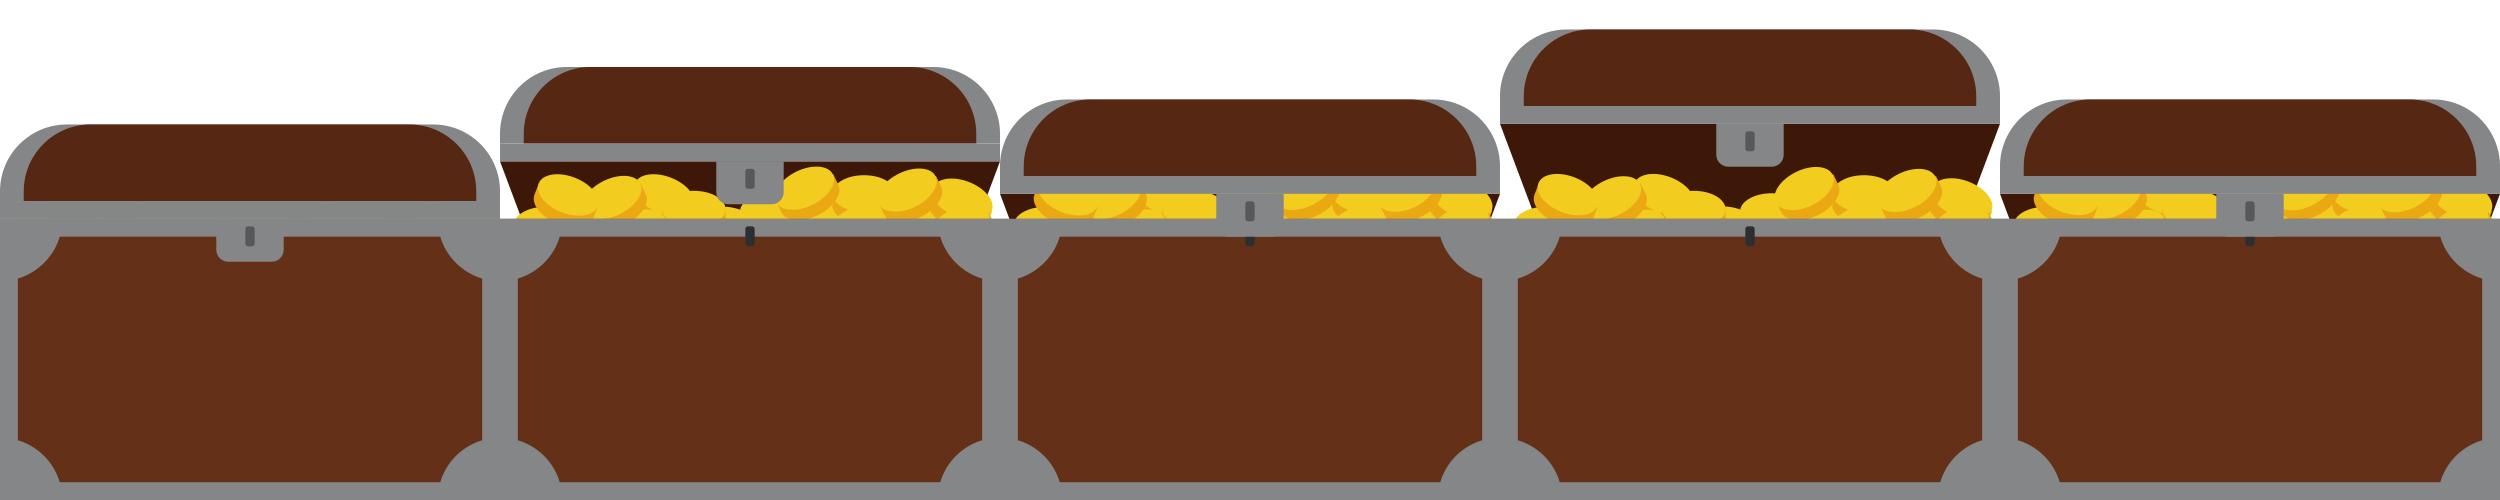 <?xml version="1.0" encoding="utf-8"?>
<!-- Generator: Adobe Illustrator 28.1.0, SVG Export Plug-In . SVG Version: 6.00 Build 0)  -->
<svg version="1.1" id="레이어_1" xmlns="http://www.w3.org/2000/svg" xmlns:xlink="http://www.w3.org/1999/xlink" x="0px"
	 y="0px" viewBox="0 0 1000 200" style="enable-background:new 0 0 1000 200;" xml:space="preserve">
<style type="text/css">
	.st0{fill:#3D1808;}
	.st1{fill:#EAA913;}
	.st2{fill:#F2CC1F;}
	.st3{fill:#643118;}
	.st4{fill:#858688;}
	.st5{fill:#2C2F30;}
	.st6{fill:#562813;}
	.st7{fill:#55595C;}
</style>
<polygon id="수정_00000176759791507120028490000005459432264180854157_" class="st0" points="100,87.53 0,87.53 14.5,126.15 
	100,126.15 185.5,126.15 200,87.53 "/>
<g id="돈">
	<g>
		<path class="st1" d="M44.86,89.71c-2.32-1.63-5.83-2.67-9.75-2.67c-3.92,0-7.43,1.04-9.75,2.67h-2.91v4.71
			c0,4.08,5.67,7.38,12.66,7.38c6.99,0,12.66-3.3,12.66-7.38v-4.71H44.86z"/>
		<ellipse class="st2" cx="35.11" cy="89.71" rx="12.66" ry="7.38"/>
	</g>
	<g>
		<path class="st1" d="M118.4,84.68c-2.32-1.63-5.83-2.67-9.75-2.67c-3.92,0-7.43,1.04-9.75,2.67h-2.91v4.71
			c0,4.08,5.67,7.38,12.66,7.38c6.99,0,12.66-3.3,12.66-7.38v-4.71H118.4z"/>
		<ellipse class="st2" cx="108.65" cy="84.68" rx="12.66" ry="7.38"/>
	</g>
	<g>
		<path class="st1" d="M184.05,89.71c-2.32-1.63-5.83-2.67-9.75-2.67c-3.92,0-7.43,1.04-9.75,2.67h-2.91v4.71
			c0,4.08,5.67,7.38,12.66,7.38c6.99,0,12.66-3.3,12.66-7.38v-4.71H184.05z"/>
		<ellipse class="st2" cx="174.3" cy="89.71" rx="12.66" ry="7.38"/>
	</g>
	<g>
		<path class="st1" d="M138.46,88.38c-1.57-2.36-4.46-4.61-8.11-6.03c-3.65-1.42-7.3-1.73-10.05-1.05l-2.71-1.06l-1.71,4.39
			c-1.48,3.8,2.6,8.93,9.11,11.47c6.51,2.54,12.99,1.52,14.47-2.28l1.71-4.39L138.46,88.38z"/>
		
			<ellipse transform="matrix(0.363 -0.932 0.932 0.363 3.335 174.567)" class="st2" cx="129.38" cy="84.84" rx="7.38" ry="12.66"/>
	</g>
	<g>
		<path class="st1" d="M103.09,94.63c-1.57-2.36-4.46-4.61-8.11-6.03c-3.65-1.42-7.3-1.73-10.05-1.05l-2.71-1.06l-1.71,4.39
			c-1.48,3.8,2.6,8.93,9.11,11.47c6.51,2.54,12.99,1.52,14.47-2.28l1.71-4.39L103.09,94.63z"/>
		
			<ellipse transform="matrix(0.363 -0.932 0.932 0.363 -25.005 145.59)" class="st2" cx="94.01" cy="91.09" rx="7.38" ry="12.66"/>
	</g>
	<g>
		<path class="st1" d="M74.85,81.59c-1.57-2.36-4.46-4.61-8.11-6.03c-3.65-1.42-7.3-1.73-10.05-1.05l-2.71-1.06l-1.71,4.39
			c-1.48,3.8,2.6,8.93,9.11,11.47c6.51,2.54,12.99,1.52,14.47-2.28l1.71-4.39L74.85,81.59z"/>
		
			<ellipse transform="matrix(0.363 -0.932 0.932 0.363 -30.844 110.974)" class="st2" cx="65.76" cy="78.05" rx="7.38" ry="12.66"/>
	</g>
	<g>
		<path class="st1" d="M168.48,93.41c-1.57-2.36-4.46-4.61-8.11-6.03c-3.65-1.42-7.3-1.73-10.05-1.05l-2.71-1.06l-1.71,4.39
			c-1.48,3.8,2.6,8.93,9.11,11.47c6.51,2.54,12.99,1.52,14.47-2.28l1.71-4.39L168.48,93.41z"/>
		
			<ellipse transform="matrix(0.363 -0.932 0.932 0.363 17.772 205.741)" class="st2" cx="159.4" cy="89.87" rx="7.38" ry="12.66"/>
	</g>
	<g>
		<path class="st1" d="M194.09,83.36c-1.57-2.36-4.46-4.61-8.11-6.03c-3.65-1.42-7.3-1.73-10.05-1.05l-2.71-1.06l-1.71,4.39
			c-1.48,3.8,2.6,8.93,9.11,11.47c6.51,2.54,12.99,1.52,14.47-2.28l1.71-4.39L194.09,83.36z"/>
		
			<ellipse transform="matrix(0.363 -0.932 0.932 0.363 43.439 223.195)" class="st2" cx="185.01" cy="79.82" rx="7.38" ry="12.66"/>
	</g>
	<g>
		<path class="st1" d="M87.31,83.71c-2.32-1.63-5.83-2.67-9.75-2.67c-3.92,0-7.43,1.04-9.75,2.67H64.9v4.71
			c0,4.08,5.67,7.38,12.66,7.38c6.99,0,12.66-3.3,12.66-7.38v-4.71H87.31z"/>
		<ellipse class="st2" cx="77.56" cy="83.71" rx="12.66" ry="7.38"/>
	</g>
	<g>
		<path class="st1" d="M155.34,77.46c-2.32-1.63-5.83-2.67-9.75-2.67c-3.92,0-7.43,1.04-9.75,2.67h-2.91v4.71
			c0,4.08,5.67,7.38,12.66,7.38c6.99,0,12.66-3.3,12.66-7.38v-4.71H155.34z"/>
		<ellipse class="st2" cx="145.6" cy="77.46" rx="12.66" ry="7.38"/>
	</g>
	<g>
		<path class="st1" d="M27.86,90.12c-2.32-1.63-5.83-2.67-9.75-2.67c-3.92,0-7.43,1.04-9.75,2.67H5.46v4.71
			c0,4.08,5.67,7.38,12.66,7.38c6.99,0,12.66-3.3,12.66-7.38v-4.71H27.86z"/>
		<ellipse class="st2" cx="18.11" cy="90.12" rx="12.66" ry="7.38"/>
	</g>
	<g>
		<path class="st1" d="M63.22,88.04c-2.8-0.45-6.41,0.15-9.93,1.86c-3.53,1.71-6.22,4.18-7.6,6.67l-2.62,1.27l2.06,4.23
			c1.78,3.66,8.32,4.16,14.61,1.1c6.29-3.06,9.94-8.51,8.16-12.17l-2.06-4.23L63.22,88.04z"/>
		
			<ellipse transform="matrix(0.899 -0.437 0.437 0.899 -34.883 33.113)" class="st2" cx="54.46" cy="92.3" rx="12.66" ry="7.38"/>
	</g>
	<g>
		<path class="st1" d="M130.65,70.92c-2.8-0.45-6.41,0.15-9.93,1.86c-3.53,1.71-6.22,4.18-7.6,6.67l-2.62,1.27l2.06,4.23
			c1.78,3.66,8.32,4.16,14.61,1.1c6.29-3.06,9.94-8.51,8.16-12.17l-2.06-4.23L130.65,70.92z"/>
		
			<ellipse transform="matrix(0.899 -0.437 0.437 0.899 -20.608 60.88)" class="st2" cx="121.89" cy="75.19" rx="12.66" ry="7.38"/>
	</g>
	<g>
		<path class="st1" d="M151.52,86.1c-2.8-0.45-6.41,0.15-9.93,1.86c-3.53,1.71-6.22,4.18-7.6,6.67l-2.62,1.27l2.06,4.23
			c1.78,3.66,8.32,4.16,14.61,1.1c6.29-3.06,9.94-8.51,8.16-12.17l-2.06-4.23L151.52,86.1z"/>
		
			<ellipse transform="matrix(0.899 -0.437 0.437 0.899 -25.142 71.533)" class="st2" cx="142.75" cy="90.36" rx="12.66" ry="7.38"/>
	</g>
	<g>
		<path class="st1" d="M171.75,71.67c-2.8-0.45-6.41,0.15-9.93,1.86c-3.53,1.71-6.22,4.18-7.6,6.67l-2.62,1.27l2.06,4.23
			c1.78,3.66,8.32,4.16,14.61,1.1c6.29-3.06,9.94-8.51,8.16-12.17l-2.06-4.23L171.75,71.67z"/>
		
			<ellipse transform="matrix(0.899 -0.437 0.437 0.899 -16.797 78.927)" class="st2" cx="162.98" cy="75.94" rx="12.66" ry="7.38"/>
	</g>
	<g>
		<path class="st1" d="M192.74,86.1c-2.8-0.45-6.41,0.15-9.93,1.86c-3.53,1.71-6.22,4.18-7.6,6.67l-2.62,1.27l2.06,4.23
			c1.78,3.66,8.32,4.16,14.61,1.1c6.29-3.06,9.94-8.51,8.16-12.17l-2.06-4.23L192.74,86.1z"/>
		
			<ellipse transform="matrix(0.899 -0.437 0.437 0.899 -20.991 89.562)" class="st2" cx="183.98" cy="90.36" rx="12.66" ry="7.38"/>
	</g>
	<g>
		<path class="st1" d="M53.62,74.66c-2.8-0.45-6.41,0.15-9.93,1.86c-3.53,1.71-6.22,4.18-7.6,6.67l-2.62,1.27l2.06,4.23
			c1.78,3.66,8.32,4.16,14.61,1.1c6.29-3.06,9.94-8.51,8.16-12.17l-2.06-4.23L53.62,74.66z"/>
		
			<ellipse transform="matrix(0.899 -0.437 0.437 0.899 -29.999 27.565)" class="st2" cx="44.85" cy="78.92" rx="12.66" ry="7.38"/>
	</g>
	<g>
		<path class="st1" d="M36.38,81.59c-1.57-2.36-4.46-4.61-8.11-6.03c-3.65-1.42-7.3-1.73-10.05-1.05l-2.71-1.06l-1.71,4.39
			c-1.48,3.8,2.6,8.93,9.11,11.47c6.51,2.54,12.99,1.52,14.47-2.28l1.71-4.39L36.38,81.59z"/>
		
			<ellipse transform="matrix(0.363 -0.932 0.932 0.363 -55.337 75.137)" class="st2" cx="27.3" cy="78.05" rx="7.38" ry="12.66"/>
	</g>
</g>
<g id="박스">
	<rect id="바탕_00000173122828893440831810000007537608090248896943_" x="0" y="87.53" class="st3" width="200" height="112.47"/>
	<path id="바탕" class="st4" d="M0,87.53V200h200V87.53H0z M112.47,94.66h63.63c2.39,8.04,8.73,14.38,16.77,16.77v64.67
		c-8.04,2.39-14.38,8.73-16.77,16.77H23.9c-2.39-8.04-8.73-14.38-16.77-16.77v-64.67c8.04-2.39,14.38-8.73,16.77-16.77h63.63H112.47
		z"/>
</g>
<path class="st5" d="M100.83,98.52h-1.66c-0.57,0-1.04-0.46-1.04-1.04v-5.9c0-0.57,0.46-1.04,1.04-1.04h1.66
	c0.57,0,1.04,0.46,1.04,1.04v5.9C101.87,98.05,101.4,98.52,100.83,98.52z"/>
<polygon id="수정_00000062187769687866393890000011588245813119324050_" class="st0" points="300,64.53 200,64.53 214.5,103.15 
	300,103.15 385.5,103.15 400,64.53 "/>
<g id="돈_00000163051572391974195540000011423055403738777021_">
	<g>
		<path class="st1" d="M244.86,89.71c-2.32-1.63-5.83-2.67-9.75-2.67c-3.92,0-7.43,1.04-9.75,2.67h-2.91v4.71
			c0,4.08,5.67,7.38,12.66,7.38c6.99,0,12.66-3.3,12.66-7.38v-4.71H244.86z"/>
		<ellipse class="st2" cx="235.11" cy="89.71" rx="12.66" ry="7.38"/>
	</g>
	<g>
		<path class="st1" d="M318.4,84.68c-2.32-1.63-5.83-2.67-9.75-2.67c-3.92,0-7.43,1.04-9.75,2.67h-2.91v4.71
			c0,4.08,5.67,7.38,12.66,7.38c6.99,0,12.66-3.3,12.66-7.38v-4.71H318.4z"/>
		<ellipse class="st2" cx="308.65" cy="84.68" rx="12.66" ry="7.38"/>
	</g>
	<g>
		<path class="st1" d="M384.05,89.71c-2.32-1.63-5.83-2.67-9.75-2.67c-3.92,0-7.43,1.04-9.75,2.67h-2.91v4.71
			c0,4.08,5.67,7.38,12.66,7.38c6.99,0,12.66-3.3,12.66-7.38v-4.71H384.05z"/>
		<ellipse class="st2" cx="374.3" cy="89.71" rx="12.66" ry="7.38"/>
	</g>
	<g>
		<path class="st1" d="M338.46,88.38c-1.57-2.36-4.46-4.61-8.11-6.03c-3.65-1.42-7.3-1.73-10.05-1.05l-2.71-1.06l-1.71,4.39
			c-1.48,3.8,2.6,8.93,9.11,11.47c6.51,2.54,12.99,1.52,14.47-2.28l1.71-4.39L338.46,88.38z"/>
		
			<ellipse transform="matrix(0.363 -0.932 0.932 0.363 130.689 360.906)" class="st2" cx="329.38" cy="84.84" rx="7.38" ry="12.66"/>
	</g>
	<g>
		<path class="st1" d="M303.09,94.63c-1.57-2.36-4.46-4.61-8.11-6.03c-3.65-1.42-7.3-1.73-10.05-1.05l-2.71-1.06l-1.71,4.39
			c-1.48,3.8,2.6,8.93,9.11,11.47c6.51,2.54,12.99,1.52,14.47-2.28l1.71-4.39L303.09,94.63z"/>
		
			<ellipse transform="matrix(0.363 -0.932 0.932 0.363 102.349 331.929)" class="st2" cx="294.01" cy="91.09" rx="7.38" ry="12.66"/>
	</g>
	<g>
		<path class="st1" d="M274.85,81.59c-1.57-2.36-4.46-4.61-8.11-6.03c-3.65-1.42-7.3-1.73-10.05-1.05l-2.71-1.06l-1.71,4.39
			c-1.48,3.8,2.6,8.93,9.11,11.47c6.51,2.54,12.99,1.52,14.47-2.28l1.71-4.39L274.85,81.59z"/>
		
			<ellipse transform="matrix(0.363 -0.932 0.932 0.363 96.509 297.314)" class="st2" cx="265.76" cy="78.05" rx="7.38" ry="12.66"/>
	</g>
	<g>
		<path class="st1" d="M368.48,93.41c-1.57-2.36-4.46-4.61-8.11-6.03c-3.65-1.42-7.3-1.73-10.05-1.05l-2.71-1.06l-1.71,4.39
			c-1.48,3.8,2.6,8.93,9.11,11.47c6.51,2.54,12.99,1.52,14.47-2.28l1.71-4.39L368.48,93.41z"/>
		
			<ellipse transform="matrix(0.363 -0.932 0.932 0.363 145.126 392.081)" class="st2" cx="359.4" cy="89.87" rx="7.38" ry="12.66"/>
	</g>
	<g>
		<path class="st1" d="M394.09,83.36c-1.57-2.36-4.46-4.61-8.11-6.03c-3.65-1.42-7.3-1.73-10.05-1.05l-2.71-1.06l-1.71,4.39
			c-1.48,3.8,2.6,8.93,9.11,11.47c6.51,2.54,12.99,1.52,14.47-2.28l1.71-4.39L394.09,83.36z"/>
		
			<ellipse transform="matrix(0.363 -0.932 0.932 0.363 170.793 409.534)" class="st2" cx="385" cy="79.82" rx="7.38" ry="12.66"/>
	</g>
	<g>
		<path class="st1" d="M287.31,83.71c-2.32-1.63-5.83-2.67-9.75-2.67c-3.92,0-7.43,1.04-9.75,2.67h-2.91v4.71
			c0,4.08,5.67,7.38,12.66,7.38c6.99,0,12.66-3.3,12.66-7.38v-4.71H287.31z"/>
		<ellipse class="st2" cx="277.56" cy="83.71" rx="12.66" ry="7.38"/>
	</g>
	<g>
		<path class="st1" d="M355.34,77.46c-2.32-1.63-5.83-2.67-9.75-2.67c-3.92,0-7.43,1.04-9.75,2.67h-2.91v4.71
			c0,4.08,5.67,7.38,12.66,7.38c6.99,0,12.66-3.3,12.66-7.38v-4.71H355.34z"/>
		<ellipse class="st2" cx="345.6" cy="77.46" rx="12.66" ry="7.38"/>
	</g>
	<g>
		<path class="st1" d="M227.86,90.12c-2.32-1.63-5.83-2.67-9.75-2.67c-3.92,0-7.43,1.04-9.75,2.67h-2.91v4.71
			c0,4.08,5.67,7.38,12.66,7.38c6.99,0,12.66-3.3,12.66-7.38v-4.71H227.86z"/>
		<ellipse class="st2" cx="218.11" cy="90.12" rx="12.66" ry="7.38"/>
	</g>
	<g>
		<path class="st1" d="M263.22,88.04c-2.8-0.45-6.41,0.15-9.93,1.86c-3.53,1.71-6.22,4.18-7.6,6.67l-2.62,1.27l2.06,4.23
			c1.78,3.66,8.32,4.16,14.61,1.1c6.29-3.06,9.94-8.51,8.16-12.17l-2.06-4.23L263.22,88.04z"/>
		
			<ellipse transform="matrix(0.899 -0.437 0.437 0.899 -14.741 120.583)" class="st2" cx="254.46" cy="92.3" rx="12.66" ry="7.38"/>
	</g>
	<g>
		<path class="st1" d="M330.65,70.92c-2.8-0.45-6.41,0.15-9.93,1.86c-3.53,1.71-6.22,4.18-7.6,6.67l-2.62,1.27l2.06,4.23
			c1.78,3.66,8.32,4.16,14.61,1.1c6.29-3.06,9.94-8.51,8.16-12.17l-2.06-4.23L330.65,70.92z"/>
		
			<ellipse transform="matrix(0.899 -0.437 0.437 0.899 -0.466 148.35)" class="st2" cx="321.89" cy="75.19" rx="12.66" ry="7.38"/>
	</g>
	<g>
		<path class="st1" d="M351.52,86.1c-2.8-0.45-6.41,0.15-9.93,1.86c-3.53,1.71-6.22,4.18-7.6,6.67l-2.62,1.27l2.06,4.23
			c1.78,3.66,8.32,4.16,14.61,1.1c6.29-3.06,9.94-8.51,8.16-12.17l-2.06-4.23L351.52,86.1z"/>
		
			<ellipse transform="matrix(0.899 -0.437 0.437 0.899 -5 159.004)" class="st2" cx="342.75" cy="90.36" rx="12.66" ry="7.38"/>
	</g>
	<g>
		<path class="st1" d="M371.75,71.67c-2.8-0.45-6.41,0.15-9.93,1.86c-3.53,1.71-6.22,4.18-7.6,6.67l-2.62,1.27l2.06,4.23
			c1.78,3.66,8.32,4.16,14.61,1.1c6.29-3.06,9.94-8.51,8.16-12.17l-2.06-4.23L371.75,71.67z"/>
		
			<ellipse transform="matrix(0.899 -0.437 0.437 0.899 3.345 166.398)" class="st2" cx="362.98" cy="75.94" rx="12.66" ry="7.38"/>
	</g>
	<g>
		<path class="st1" d="M392.74,86.1c-2.8-0.45-6.41,0.15-9.93,1.86c-3.53,1.71-6.22,4.18-7.6,6.67l-2.62,1.27l2.06,4.23
			c1.78,3.66,8.32,4.16,14.61,1.1c6.29-3.06,9.94-8.51,8.16-12.17l-2.06-4.23L392.74,86.1z"/>
		
			<ellipse transform="matrix(0.899 -0.437 0.437 0.899 -0.849 177.032)" class="st2" cx="383.98" cy="90.36" rx="12.66" ry="7.38"/>
	</g>
	<g>
		<path class="st1" d="M253.62,74.66c-2.8-0.45-6.41,0.15-9.93,1.86c-3.53,1.71-6.22,4.18-7.6,6.67l-2.62,1.27l2.06,4.23
			c1.78,3.66,8.32,4.16,14.61,1.1c6.29-3.06,9.94-8.51,8.16-12.17l-2.06-4.23L253.62,74.66z"/>
		
			<ellipse transform="matrix(0.899 -0.437 0.437 0.899 -9.857 115.035)" class="st2" cx="244.85" cy="78.92" rx="12.66" ry="7.38"/>
	</g>
	<g>
		<path class="st1" d="M236.38,81.59c-1.57-2.36-4.46-4.61-8.11-6.03c-3.65-1.42-7.3-1.73-10.05-1.05l-2.71-1.06l-1.71,4.39
			c-1.48,3.8,2.6,8.93,9.11,11.47c6.51,2.54,12.99,1.52,14.47-2.28l1.71-4.39L236.38,81.59z"/>
		
			<ellipse transform="matrix(0.363 -0.932 0.932 0.363 72.016 261.477)" class="st2" cx="227.3" cy="78.05" rx="7.38" ry="12.66"/>
	</g>
</g>
<g id="박스_00000158742109186825975060000008351908786829570227_">
	
		<rect id="바탕_00000137092223117510761960000007640106578126577545_" x="200" y="87.53" class="st3" width="200" height="112.47"/>
	<path id="바탕_00000156586739109683690670000006883306138067553927_" class="st4" d="M200,87.53V200h200V87.53H200z
		 M312.47,94.66h63.63c2.39,8.04,8.73,14.38,16.77,16.77v64.67c-8.04,2.39-14.38,8.73-16.77,16.77H223.9
		c-2.39-8.04-8.73-14.38-16.77-16.77v-64.67c8.04-2.39,14.38-8.73,16.77-16.77h63.63H312.47z"/>
</g>
<path class="st5" d="M300.83,98.52h-1.66c-0.57,0-1.04-0.46-1.04-1.04v-5.9c0-0.57,0.46-1.04,1.04-1.04h1.66
	c0.57,0,1.04,0.46,1.04,1.04v5.9C301.87,98.05,301.4,98.52,300.83,98.52z"/>
<polygon id="수정_00000130632649930586815860000012664347750660611487_" class="st0" points="500,77.53 400,77.53 414.5,116.15 
	500,116.15 585.5,116.15 600,77.53 "/>
<g id="돈_00000108276285608068301210000000028406505674106785_">
	<g>
		<path class="st1" d="M444.86,89.71c-2.32-1.63-5.83-2.67-9.75-2.67c-3.92,0-7.43,1.04-9.75,2.67h-2.91v4.71
			c0,4.08,5.67,7.38,12.66,7.38c6.99,0,12.66-3.3,12.66-7.38v-4.71H444.86z"/>
		<ellipse class="st2" cx="435.11" cy="89.71" rx="12.66" ry="7.38"/>
	</g>
	<g>
		<path class="st1" d="M518.4,84.68c-2.32-1.63-5.83-2.67-9.75-2.67c-3.92,0-7.43,1.04-9.75,2.67h-2.91v4.71
			c0,4.08,5.67,7.38,12.66,7.38c6.99,0,12.66-3.3,12.66-7.38v-4.71H518.4z"/>
		<ellipse class="st2" cx="508.65" cy="84.68" rx="12.66" ry="7.38"/>
	</g>
	<g>
		<path class="st1" d="M584.05,89.71c-2.32-1.63-5.83-2.67-9.75-2.67c-3.92,0-7.43,1.04-9.75,2.67h-2.91v4.71
			c0,4.08,5.67,7.38,12.66,7.38c6.99,0,12.66-3.3,12.66-7.38v-4.71H584.05z"/>
		<ellipse class="st2" cx="574.3" cy="89.71" rx="12.66" ry="7.38"/>
	</g>
	<g>
		<path class="st1" d="M538.46,88.38c-1.57-2.36-4.46-4.61-8.11-6.03c-3.65-1.42-7.3-1.73-10.05-1.05l-2.71-1.06l-1.71,4.39
			c-1.48,3.8,2.6,8.93,9.11,11.47c6.51,2.54,12.99,1.52,14.47-2.28l1.71-4.39L538.46,88.38z"/>
		
			<ellipse transform="matrix(0.363 -0.932 0.932 0.363 258.042 547.246)" class="st2" cx="529.38" cy="84.84" rx="7.38" ry="12.66"/>
	</g>
	<g>
		<path class="st1" d="M503.09,94.63c-1.57-2.36-4.46-4.61-8.11-6.03c-3.65-1.42-7.3-1.73-10.05-1.05l-2.71-1.06l-1.71,4.39
			c-1.48,3.8,2.6,8.93,9.11,11.47c6.51,2.54,12.99,1.52,14.47-2.28l1.71-4.39L503.09,94.63z"/>
		
			<ellipse transform="matrix(0.363 -0.932 0.932 0.363 229.702 518.269)" class="st2" cx="494.01" cy="91.09" rx="7.38" ry="12.66"/>
	</g>
	<g>
		<path class="st1" d="M474.85,81.59c-1.57-2.36-4.46-4.61-8.11-6.03c-3.65-1.42-7.3-1.73-10.05-1.05l-2.71-1.06l-1.71,4.39
			c-1.48,3.8,2.6,8.93,9.11,11.47c6.51,2.54,12.99,1.52,14.47-2.28l1.71-4.39L474.85,81.59z"/>
		
			<ellipse transform="matrix(0.363 -0.932 0.932 0.363 223.863 483.653)" class="st2" cx="465.76" cy="78.05" rx="7.38" ry="12.66"/>
	</g>
	<g>
		<path class="st1" d="M568.48,93.41c-1.57-2.36-4.46-4.61-8.11-6.03c-3.65-1.42-7.3-1.73-10.05-1.05l-2.71-1.06l-1.71,4.39
			c-1.48,3.8,2.6,8.93,9.11,11.47c6.51,2.54,12.99,1.52,14.47-2.28l1.71-4.39L568.48,93.41z"/>
		
			<ellipse transform="matrix(0.363 -0.932 0.932 0.363 272.479 578.42)" class="st2" cx="559.4" cy="89.87" rx="7.38" ry="12.66"/>
	</g>
	<g>
		<path class="st1" d="M594.09,83.36c-1.57-2.36-4.46-4.61-8.11-6.03c-3.65-1.42-7.3-1.73-10.05-1.05l-2.71-1.06l-1.71,4.39
			c-1.48,3.8,2.6,8.93,9.11,11.47c6.51,2.54,12.99,1.52,14.47-2.28l1.71-4.39L594.09,83.36z"/>
		
			<ellipse transform="matrix(0.363 -0.932 0.932 0.363 298.146 595.874)" class="st2" cx="585" cy="79.82" rx="7.38" ry="12.66"/>
	</g>
	<g>
		<path class="st1" d="M487.31,83.71c-2.32-1.63-5.83-2.67-9.75-2.67c-3.92,0-7.43,1.04-9.75,2.67h-2.91v4.71
			c0,4.08,5.67,7.38,12.66,7.38c6.99,0,12.66-3.3,12.66-7.38v-4.71H487.31z"/>
		<ellipse class="st2" cx="477.56" cy="83.71" rx="12.66" ry="7.38"/>
	</g>
	<g>
		<path class="st1" d="M555.34,77.46c-2.32-1.63-5.83-2.67-9.75-2.67c-3.92,0-7.43,1.04-9.75,2.67h-2.91v4.71
			c0,4.08,5.67,7.38,12.66,7.38c6.99,0,12.66-3.3,12.66-7.38v-4.71H555.34z"/>
		<ellipse class="st2" cx="545.6" cy="77.46" rx="12.66" ry="7.38"/>
	</g>
	<g>
		<path class="st1" d="M427.86,90.12c-2.32-1.63-5.83-2.67-9.75-2.67c-3.92,0-7.43,1.04-9.75,2.67h-2.91v4.71
			c0,4.08,5.67,7.38,12.66,7.38c6.99,0,12.66-3.3,12.66-7.38v-4.71H427.86z"/>
		<ellipse class="st2" cx="418.11" cy="90.12" rx="12.66" ry="7.38"/>
	</g>
	<g>
		<path class="st1" d="M463.22,88.04c-2.8-0.45-6.41,0.15-9.93,1.86c-3.53,1.71-6.22,4.18-7.6,6.67l-2.62,1.27l2.06,4.23
			c1.78,3.66,8.32,4.16,14.61,1.1c6.29-3.06,9.94-8.51,8.16-12.17l-2.06-4.23L463.22,88.04z"/>
		
			<ellipse transform="matrix(0.899 -0.437 0.437 0.899 5.401 208.053)" class="st2" cx="454.46" cy="92.3" rx="12.66" ry="7.38"/>
	</g>
	<g>
		<path class="st1" d="M530.65,70.92c-2.8-0.45-6.41,0.15-9.93,1.86c-3.53,1.71-6.22,4.18-7.6,6.67l-2.62,1.27l2.06,4.23
			c1.78,3.66,8.32,4.16,14.61,1.1c6.29-3.06,9.94-8.51,8.16-12.17l-2.06-4.23L530.65,70.92z"/>
		
			<ellipse transform="matrix(0.899 -0.437 0.437 0.899 19.676 235.82)" class="st2" cx="521.89" cy="75.19" rx="12.66" ry="7.38"/>
	</g>
	<g>
		<path class="st1" d="M551.52,86.1c-2.8-0.45-6.41,0.15-9.93,1.86c-3.53,1.71-6.22,4.18-7.6,6.67l-2.62,1.27l2.06,4.23
			c1.78,3.66,8.32,4.16,14.61,1.1c6.29-3.06,9.94-8.51,8.16-12.17l-2.06-4.23L551.52,86.1z"/>
		
			<ellipse transform="matrix(0.899 -0.437 0.437 0.899 15.142 246.474)" class="st2" cx="542.75" cy="90.36" rx="12.66" ry="7.38"/>
	</g>
	<g>
		<path class="st1" d="M571.75,71.67c-2.8-0.45-6.41,0.15-9.93,1.86c-3.53,1.71-6.22,4.18-7.6,6.67l-2.62,1.27l2.06,4.23
			c1.78,3.66,8.32,4.16,14.61,1.1c6.29-3.06,9.94-8.51,8.16-12.17l-2.06-4.23L571.75,71.67z"/>
		
			<ellipse transform="matrix(0.899 -0.437 0.437 0.899 23.487 253.868)" class="st2" cx="562.98" cy="75.94" rx="12.66" ry="7.38"/>
	</g>
	<g>
		<path class="st1" d="M592.74,86.1c-2.8-0.45-6.41,0.15-9.93,1.86c-3.53,1.71-6.22,4.18-7.6,6.67l-2.62,1.27l2.06,4.23
			c1.78,3.66,8.32,4.16,14.61,1.1c6.29-3.06,9.94-8.51,8.16-12.17l-2.06-4.23L592.74,86.1z"/>
		
			<ellipse transform="matrix(0.899 -0.437 0.437 0.899 19.293 264.502)" class="st2" cx="583.98" cy="90.36" rx="12.66" ry="7.38"/>
	</g>
	<g>
		<path class="st1" d="M453.62,74.66c-2.8-0.45-6.41,0.15-9.93,1.86c-3.53,1.71-6.22,4.18-7.6,6.67l-2.62,1.27l2.06,4.23
			c1.78,3.66,8.32,4.16,14.61,1.1c6.29-3.06,9.94-8.51,8.16-12.17l-2.06-4.23L453.62,74.66z"/>
		
			<ellipse transform="matrix(0.899 -0.437 0.437 0.899 10.285 202.505)" class="st2" cx="444.85" cy="78.92" rx="12.66" ry="7.38"/>
	</g>
	<g>
		<path class="st1" d="M436.38,81.59c-1.57-2.36-4.46-4.61-8.11-6.03c-3.65-1.42-7.3-1.73-10.05-1.05l-2.71-1.06l-1.71,4.39
			c-1.48,3.8,2.6,8.93,9.11,11.47c6.51,2.54,12.99,1.52,14.47-2.28l1.71-4.39L436.38,81.59z"/>
		
			<ellipse transform="matrix(0.363 -0.932 0.932 0.363 199.37 447.816)" class="st2" cx="427.3" cy="78.05" rx="7.38" ry="12.66"/>
	</g>
</g>
<g id="박스_00000129197246214444128410000013958613350508862884_">
	
		<rect id="바탕_00000047777530925686614060000011848992990761484710_" x="400" y="87.53" class="st3" width="200" height="112.47"/>
	<path id="바탕_00000100340350980838552060000001441407896105284772_" class="st4" d="M400,87.53V200h200V87.53H400z
		 M512.47,94.66h63.63c2.39,8.04,8.73,14.38,16.77,16.77v64.67c-8.04,2.39-14.38,8.73-16.77,16.77H423.9
		c-2.39-8.04-8.73-14.38-16.77-16.77v-64.67c8.04-2.39,14.38-8.73,16.77-16.77h63.63H512.47z"/>
</g>
<path class="st5" d="M500.83,98.52h-1.66c-0.57,0-1.04-0.46-1.04-1.04v-5.9c0-0.57,0.46-1.04,1.04-1.04h1.66
	c0.57,0,1.04,0.46,1.04,1.04v5.9C501.87,98.05,501.4,98.52,500.83,98.52z"/>
<polygon id="수정_00000093149261733421704220000001597500033865626039_" class="st0" points="700,49.53 600,49.53 614.5,88.15 
	700,88.15 785.5,88.15 800,49.53 "/>
<g id="돈_00000049195562453864400340000007686536735760481416_">
	<g>
		<path class="st1" d="M644.86,89.71c-2.32-1.63-5.83-2.67-9.75-2.67c-3.92,0-7.43,1.04-9.75,2.67h-2.91v4.71
			c0,4.08,5.67,7.38,12.66,7.38c6.99,0,12.66-3.3,12.66-7.38v-4.71H644.86z"/>
		<ellipse class="st2" cx="635.11" cy="89.71" rx="12.66" ry="7.38"/>
	</g>
	<g>
		<path class="st1" d="M718.4,84.68c-2.32-1.63-5.83-2.67-9.75-2.67c-3.92,0-7.43,1.04-9.75,2.67h-2.91v4.71
			c0,4.08,5.67,7.38,12.66,7.38c6.99,0,12.66-3.3,12.66-7.38v-4.71H718.4z"/>
		<ellipse class="st2" cx="708.65" cy="84.68" rx="12.66" ry="7.38"/>
	</g>
	<g>
		<path class="st1" d="M784.05,89.71c-2.32-1.63-5.83-2.67-9.75-2.67c-3.92,0-7.43,1.04-9.75,2.67h-2.91v4.71
			c0,4.08,5.67,7.38,12.66,7.38c6.99,0,12.66-3.3,12.66-7.38v-4.71H784.05z"/>
		<ellipse class="st2" cx="774.3" cy="89.71" rx="12.66" ry="7.38"/>
	</g>
	<g>
		<path class="st1" d="M738.46,88.38c-1.57-2.36-4.46-4.61-8.11-6.03c-3.65-1.42-7.3-1.73-10.05-1.05l-2.71-1.06l-1.71,4.39
			c-1.48,3.8,2.6,8.93,9.11,11.47c6.51,2.54,12.99,1.52,14.47-2.28l1.71-4.39L738.46,88.38z"/>
		
			<ellipse transform="matrix(0.363 -0.932 0.932 0.363 385.396 733.585)" class="st2" cx="729.38" cy="84.84" rx="7.38" ry="12.66"/>
	</g>
	<g>
		<path class="st1" d="M703.09,94.63c-1.57-2.36-4.46-4.61-8.11-6.03c-3.65-1.42-7.3-1.73-10.05-1.05l-2.71-1.06l-1.71,4.39
			c-1.48,3.8,2.6,8.93,9.11,11.47c6.51,2.54,12.99,1.52,14.47-2.28l1.71-4.39L703.09,94.63z"/>
		
			<ellipse transform="matrix(0.363 -0.932 0.932 0.363 357.056 704.608)" class="st2" cx="694.01" cy="91.09" rx="7.38" ry="12.66"/>
	</g>
	<g>
		<path class="st1" d="M674.85,81.59c-1.57-2.36-4.46-4.61-8.11-6.03c-3.65-1.42-7.3-1.73-10.05-1.05l-2.71-1.06l-1.71,4.39
			c-1.48,3.8,2.6,8.93,9.11,11.47c6.51,2.54,12.99,1.52,14.47-2.28l1.71-4.39L674.85,81.59z"/>
		
			<ellipse transform="matrix(0.363 -0.932 0.932 0.363 351.216 669.992)" class="st2" cx="665.76" cy="78.05" rx="7.38" ry="12.66"/>
	</g>
	<g>
		<path class="st1" d="M768.48,93.41c-1.57-2.36-4.46-4.61-8.11-6.03c-3.65-1.42-7.3-1.73-10.05-1.05l-2.71-1.06l-1.71,4.39
			c-1.48,3.8,2.6,8.93,9.11,11.47c6.51,2.54,12.99,1.52,14.47-2.28l1.71-4.39L768.48,93.41z"/>
		
			<ellipse transform="matrix(0.363 -0.932 0.932 0.363 399.832 764.76)" class="st2" cx="759.4" cy="89.87" rx="7.38" ry="12.66"/>
	</g>
	<g>
		<path class="st1" d="M794.09,83.36c-1.57-2.36-4.46-4.61-8.11-6.03c-3.65-1.42-7.3-1.73-10.05-1.05l-2.71-1.06l-1.71,4.39
			c-1.48,3.8,2.6,8.93,9.11,11.47c6.51,2.54,12.99,1.52,14.47-2.28l1.71-4.39L794.09,83.36z"/>
		
			<ellipse transform="matrix(0.363 -0.932 0.932 0.363 425.499 782.213)" class="st2" cx="785" cy="79.82" rx="7.38" ry="12.66"/>
	</g>
	<g>
		<path class="st1" d="M687.31,83.71c-2.32-1.63-5.83-2.67-9.75-2.67c-3.92,0-7.43,1.04-9.75,2.67h-2.91v4.71
			c0,4.08,5.67,7.38,12.66,7.38c6.99,0,12.66-3.3,12.66-7.38v-4.71H687.31z"/>
		<ellipse class="st2" cx="677.56" cy="83.71" rx="12.66" ry="7.38"/>
	</g>
	<g>
		<path class="st1" d="M755.34,77.46c-2.32-1.63-5.83-2.67-9.75-2.67c-3.92,0-7.43,1.04-9.75,2.67h-2.91v4.71
			c0,4.08,5.67,7.38,12.66,7.38c6.99,0,12.66-3.3,12.66-7.38v-4.71H755.34z"/>
		<ellipse class="st2" cx="745.59" cy="77.46" rx="12.66" ry="7.38"/>
	</g>
	<g>
		<path class="st1" d="M627.86,90.12c-2.32-1.63-5.83-2.67-9.75-2.67c-3.92,0-7.43,1.04-9.75,2.67h-2.91v4.71
			c0,4.08,5.67,7.38,12.66,7.38c6.99,0,12.66-3.3,12.66-7.38v-4.71H627.86z"/>
		<ellipse class="st2" cx="618.11" cy="90.12" rx="12.66" ry="7.38"/>
	</g>
	<g>
		<path class="st1" d="M663.22,88.04c-2.8-0.45-6.41,0.15-9.93,1.86c-3.53,1.71-6.22,4.18-7.6,6.67l-2.62,1.27l2.06,4.23
			c1.78,3.66,8.32,4.16,14.61,1.1c6.29-3.06,9.94-8.51,8.16-12.17l-2.06-4.23L663.22,88.04z"/>
		
			<ellipse transform="matrix(0.899 -0.437 0.437 0.899 25.543 295.523)" class="st2" cx="654.46" cy="92.3" rx="12.66" ry="7.38"/>
	</g>
	<g>
		<path class="st1" d="M730.65,70.92c-2.8-0.45-6.41,0.15-9.93,1.86c-3.53,1.71-6.22,4.18-7.6,6.67l-2.62,1.27l2.06,4.23
			c1.78,3.66,8.32,4.16,14.61,1.1c6.29-3.06,9.94-8.51,8.16-12.17l-2.06-4.23L730.65,70.92z"/>
		
			<ellipse transform="matrix(0.899 -0.437 0.437 0.899 39.818 323.291)" class="st2" cx="721.89" cy="75.19" rx="12.66" ry="7.38"/>
	</g>
	<g>
		<path class="st1" d="M751.52,86.1c-2.8-0.45-6.41,0.15-9.93,1.86c-3.53,1.71-6.22,4.18-7.6,6.67l-2.62,1.27l2.06,4.23
			c1.78,3.66,8.32,4.16,14.61,1.1c6.29-3.06,9.94-8.51,8.16-12.17l-2.06-4.23L751.52,86.1z"/>
		
			<ellipse transform="matrix(0.899 -0.437 0.437 0.899 35.283 333.944)" class="st2" cx="742.75" cy="90.36" rx="12.66" ry="7.38"/>
	</g>
	<g>
		<path class="st1" d="M771.75,71.67c-2.8-0.45-6.41,0.15-9.93,1.86c-3.53,1.71-6.22,4.18-7.6,6.67l-2.62,1.27l2.06,4.23
			c1.78,3.66,8.32,4.16,14.61,1.1c6.29-3.06,9.94-8.51,8.16-12.17l-2.06-4.23L771.75,71.67z"/>
		
			<ellipse transform="matrix(0.899 -0.437 0.437 0.899 43.629 341.338)" class="st2" cx="762.98" cy="75.94" rx="12.66" ry="7.38"/>
	</g>
	<g>
		<path class="st1" d="M792.74,86.1c-2.8-0.45-6.41,0.15-9.93,1.86c-3.53,1.71-6.22,4.18-7.6,6.67l-2.62,1.27l2.06,4.23
			c1.78,3.66,8.32,4.16,14.61,1.1c6.29-3.06,9.94-8.51,8.16-12.17l-2.06-4.23L792.74,86.1z"/>
		
			<ellipse transform="matrix(0.899 -0.437 0.437 0.899 39.435 351.973)" class="st2" cx="783.97" cy="90.36" rx="12.66" ry="7.38"/>
	</g>
	<g>
		<path class="st1" d="M653.62,74.66c-2.8-0.45-6.41,0.15-9.93,1.86c-3.53,1.71-6.22,4.18-7.6,6.67l-2.62,1.27l2.06,4.23
			c1.78,3.66,8.32,4.16,14.61,1.1c6.29-3.06,9.94-8.51,8.16-12.17l-2.06-4.23L653.62,74.66z"/>
		
			<ellipse transform="matrix(0.899 -0.437 0.437 0.899 30.427 289.976)" class="st2" cx="644.85" cy="78.92" rx="12.66" ry="7.38"/>
	</g>
	<g>
		<path class="st1" d="M636.38,81.59c-1.57-2.36-4.46-4.61-8.11-6.03c-3.65-1.42-7.3-1.73-10.05-1.05l-2.71-1.06l-1.71,4.39
			c-1.48,3.8,2.6,8.93,9.11,11.47c6.51,2.54,12.99,1.52,14.47-2.28l1.71-4.39L636.38,81.59z"/>
		
			<ellipse transform="matrix(0.363 -0.932 0.932 0.363 326.723 634.156)" class="st2" cx="627.3" cy="78.05" rx="7.38" ry="12.66"/>
	</g>
</g>
<g id="박스_00000021803062114415071680000012578172830543325346_">
	
		<rect id="바탕_00000152954553436466128410000016938560356086796445_" x="600" y="87.53" class="st3" width="200" height="112.47"/>
	<path id="바탕_00000031177194499175721910000009438708056934270634_" class="st4" d="M600,87.53V200h200V87.53H600z
		 M712.47,94.66h63.63c2.39,8.04,8.73,14.38,16.77,16.77v64.67c-8.04,2.39-14.38,8.73-16.77,16.77H623.9
		c-2.39-8.04-8.73-14.38-16.77-16.77v-64.67c8.04-2.39,14.38-8.73,16.77-16.77h63.63H712.47z"/>
</g>
<polygon id="수정_00000036212582829791125570000016743231385435968648_" class="st0" points="900,77.53 800,77.53 814.5,116.15 
	900,116.15 985.49,116.15 1000,77.53 "/>
<g id="돈_00000123430588925213747510000006032940098842453384_">
	<g>
		<path class="st1" d="M844.86,89.71c-2.32-1.63-5.83-2.67-9.75-2.67c-3.92,0-7.43,1.04-9.75,2.67h-2.91v4.71
			c0,4.08,5.67,7.38,12.66,7.38c6.99,0,12.66-3.3,12.66-7.38v-4.71H844.86z"/>
		<ellipse class="st2" cx="835.11" cy="89.71" rx="12.66" ry="7.38"/>
	</g>
	<g>
		<path class="st1" d="M918.4,84.68c-2.32-1.63-5.83-2.67-9.75-2.67c-3.92,0-7.43,1.04-9.75,2.67h-2.91v4.71
			c0,4.08,5.67,7.38,12.66,7.38c6.99,0,12.66-3.3,12.66-7.38v-4.71H918.4z"/>
		<ellipse class="st2" cx="908.65" cy="84.68" rx="12.66" ry="7.38"/>
	</g>
	<g>
		<path class="st1" d="M984.05,89.71c-2.32-1.63-5.83-2.67-9.75-2.67c-3.92,0-7.43,1.04-9.75,2.67h-2.91v4.71
			c0,4.08,5.67,7.38,12.66,7.38c6.99,0,12.66-3.3,12.66-7.38v-4.71H984.05z"/>
		<ellipse class="st2" cx="974.3" cy="89.71" rx="12.66" ry="7.38"/>
	</g>
	<g>
		<path class="st1" d="M938.46,88.38c-1.57-2.36-4.46-4.61-8.11-6.03c-3.65-1.42-7.3-1.73-10.05-1.05l-2.71-1.06l-1.71,4.39
			c-1.48,3.8,2.6,8.93,9.11,11.47c6.51,2.54,12.99,1.52,14.47-2.28l1.71-4.39L938.46,88.38z"/>
		
			<ellipse transform="matrix(0.363 -0.932 0.932 0.363 512.749 919.924)" class="st2" cx="929.38" cy="84.84" rx="7.38" ry="12.66"/>
	</g>
	<g>
		<path class="st1" d="M903.09,94.63c-1.57-2.36-4.46-4.61-8.11-6.03c-3.65-1.42-7.3-1.73-10.05-1.05l-2.71-1.06l-1.71,4.39
			c-1.48,3.8,2.6,8.93,9.11,11.47c6.51,2.54,12.99,1.52,14.47-2.28l1.71-4.39L903.09,94.63z"/>
		
			<ellipse transform="matrix(0.363 -0.932 0.932 0.363 484.409 890.948)" class="st2" cx="894.01" cy="91.09" rx="7.38" ry="12.66"/>
	</g>
	<g>
		<path class="st1" d="M874.84,81.59c-1.57-2.36-4.46-4.61-8.11-6.03c-3.65-1.42-7.3-1.73-10.05-1.05l-2.71-1.06l-1.71,4.39
			c-1.48,3.8,2.6,8.93,9.11,11.47c6.51,2.54,12.99,1.52,14.47-2.28l1.71-4.39L874.84,81.59z"/>
		
			<ellipse transform="matrix(0.363 -0.932 0.932 0.363 478.569 856.332)" class="st2" cx="865.76" cy="78.05" rx="7.38" ry="12.66"/>
	</g>
	<g>
		<path class="st1" d="M968.48,93.41c-1.57-2.36-4.46-4.61-8.11-6.03c-3.65-1.42-7.3-1.73-10.05-1.05l-2.71-1.06l-1.71,4.39
			c-1.48,3.8,2.6,8.93,9.11,11.47c6.51,2.54,12.99,1.52,14.47-2.28l1.71-4.39L968.48,93.41z"/>
		
			<ellipse transform="matrix(0.363 -0.932 0.932 0.363 527.186 951.099)" class="st2" cx="959.4" cy="89.87" rx="7.38" ry="12.66"/>
	</g>
	<g>
		<path class="st1" d="M994.09,83.36c-1.57-2.36-4.46-4.61-8.11-6.03c-3.65-1.42-7.3-1.73-10.05-1.05l-2.71-1.06l-1.71,4.39
			c-1.48,3.8,2.6,8.93,9.11,11.47c6.51,2.54,12.99,1.52,14.47-2.28l1.71-4.39L994.09,83.36z"/>
		
			<ellipse transform="matrix(0.363 -0.932 0.932 0.363 552.853 968.553)" class="st2" cx="985" cy="79.82" rx="7.38" ry="12.66"/>
	</g>
	<g>
		<path class="st1" d="M887.31,83.71c-2.32-1.63-5.83-2.67-9.75-2.67c-3.92,0-7.43,1.04-9.75,2.67h-2.91v4.71
			c0,4.08,5.67,7.38,12.66,7.38c6.99,0,12.66-3.3,12.66-7.38v-4.71H887.31z"/>
		<ellipse class="st2" cx="877.56" cy="83.71" rx="12.66" ry="7.38"/>
	</g>
	<g>
		<path class="st1" d="M955.34,77.46c-2.32-1.63-5.83-2.67-9.75-2.67c-3.92,0-7.43,1.04-9.75,2.67h-2.91v4.71
			c0,4.08,5.67,7.38,12.66,7.38c6.99,0,12.66-3.3,12.66-7.38v-4.71H955.34z"/>
		<ellipse class="st2" cx="945.59" cy="77.46" rx="12.66" ry="7.38"/>
	</g>
	<g>
		<path class="st1" d="M827.86,90.12c-2.32-1.63-5.83-2.67-9.75-2.67c-3.92,0-7.43,1.04-9.75,2.67h-2.91v4.71
			c0,4.08,5.67,7.38,12.66,7.38c6.99,0,12.66-3.3,12.66-7.38v-4.71H827.86z"/>
		<ellipse class="st2" cx="818.11" cy="90.12" rx="12.66" ry="7.38"/>
	</g>
	<g>
		<path class="st1" d="M863.22,88.04c-2.8-0.45-6.41,0.15-9.93,1.86c-3.53,1.71-6.22,4.18-7.6,6.67l-2.62,1.27l2.06,4.23
			c1.78,3.66,8.32,4.16,14.61,1.1c6.29-3.06,9.94-8.51,8.16-12.17l-2.06-4.23L863.22,88.04z"/>
		
			<ellipse transform="matrix(0.899 -0.437 0.437 0.899 45.685 382.993)" class="st2" cx="854.46" cy="92.3" rx="12.66" ry="7.38"/>
	</g>
	<g>
		<path class="st1" d="M930.65,70.92c-2.8-0.45-6.41,0.15-9.93,1.86c-3.53,1.71-6.22,4.18-7.6,6.67l-2.62,1.27l2.06,4.23
			c1.78,3.66,8.32,4.16,14.61,1.1c6.29-3.06,9.94-8.51,8.16-12.17l-2.06-4.23L930.65,70.92z"/>
		
			<ellipse transform="matrix(0.899 -0.437 0.437 0.899 59.96 410.761)" class="st2" cx="921.89" cy="75.19" rx="12.66" ry="7.38"/>
	</g>
	<g>
		<path class="st1" d="M951.52,86.1c-2.8-0.45-6.41,0.15-9.93,1.86c-3.53,1.71-6.22,4.18-7.6,6.67l-2.62,1.27l2.06,4.23
			c1.78,3.66,8.32,4.16,14.61,1.1c6.29-3.06,9.94-8.51,8.16-12.17l-2.06-4.23L951.52,86.1z"/>
		
			<ellipse transform="matrix(0.899 -0.437 0.437 0.899 55.425 421.414)" class="st2" cx="942.75" cy="90.36" rx="12.66" ry="7.38"/>
	</g>
	<g>
		<path class="st1" d="M971.75,71.67c-2.8-0.45-6.41,0.15-9.93,1.86c-3.53,1.71-6.22,4.18-7.6,6.67l-2.62,1.27l2.06,4.23
			c1.78,3.66,8.32,4.16,14.61,1.1c6.29-3.06,9.94-8.51,8.16-12.17l-2.06-4.23L971.75,71.67z"/>
		
			<ellipse transform="matrix(0.899 -0.437 0.437 0.899 63.77 428.808)" class="st2" cx="962.98" cy="75.94" rx="12.66" ry="7.38"/>
	</g>
	<g>
		<path class="st1" d="M992.74,86.1c-2.8-0.45-6.41,0.15-9.93,1.86c-3.53,1.71-6.22,4.18-7.6,6.67l-2.62,1.27l2.06,4.23
			c1.78,3.66,8.32,4.16,14.61,1.1c6.29-3.06,9.94-8.51,8.16-12.17l-2.06-4.23L992.74,86.1z"/>
		
			<ellipse transform="matrix(0.899 -0.437 0.437 0.899 59.577 439.443)" class="st2" cx="983.97" cy="90.36" rx="12.66" ry="7.38"/>
	</g>
	<g>
		<path class="st1" d="M853.62,74.66c-2.8-0.45-6.41,0.15-9.93,1.86c-3.53,1.71-6.22,4.18-7.6,6.67l-2.62,1.27l2.06,4.23
			c1.78,3.66,8.32,4.16,14.61,1.1c6.29-3.06,9.94-8.51,8.16-12.17l-2.06-4.23L853.62,74.66z"/>
		
			<ellipse transform="matrix(0.899 -0.437 0.437 0.899 50.569 377.446)" class="st2" cx="844.85" cy="78.92" rx="12.66" ry="7.38"/>
	</g>
	<g>
		<path class="st1" d="M836.38,81.59c-1.57-2.36-4.46-4.61-8.11-6.03c-3.65-1.42-7.3-1.73-10.05-1.05l-2.71-1.06l-1.71,4.39
			c-1.48,3.8,2.6,8.93,9.11,11.47c6.51,2.54,12.99,1.52,14.47-2.28l1.71-4.39L836.38,81.59z"/>
		
			<ellipse transform="matrix(0.363 -0.932 0.932 0.363 454.076 820.495)" class="st2" cx="827.3" cy="78.05" rx="7.38" ry="12.66"/>
	</g>
</g>
<g id="박스_00000084513599235990492430000017476519010065437600_">
	
		<rect id="바탕_00000123408582643371992360000012620381720207968942_" x="800" y="87.53" class="st3" width="200" height="112.47"/>
	<path id="바탕_00000136394081730233142510000006190486156554107809_" class="st4" d="M800,87.53V200h200V87.53H800z
		 M912.47,94.66h63.63c2.39,8.04,8.73,14.38,16.77,16.77v64.67c-8.04,2.39-14.38,8.73-16.77,16.77H823.9
		c-2.39-8.04-8.73-14.38-16.77-16.77v-64.67c8.04-2.39,14.38-8.73,16.77-16.77h63.63H912.47z"/>
</g>
<g id="수정">
	<g>
		<g>
			<path class="st4" d="M173.26,49.79H26.74C11.97,49.79,0,61.76,0,76.53l0,3.88h200v-3.88C200,61.76,188.03,49.79,173.26,49.79z"/>
			<path class="st6" d="M163.76,49.79H36.24C21.47,49.79,9.5,61.76,9.5,76.53v3.88h181v-3.88C190.5,61.76,178.53,49.79,163.76,49.79
				z"/>
		</g>
		<rect x="0" y="80.41" class="st4" width="200" height="7.12"/>
	</g>
	<path class="st4" d="M86.51,87.53h26.97v12.34c0,2.67-2.16,4.83-4.83,4.83H91.35c-2.67,0-4.83-2.16-4.83-4.83V87.53z"/>
	<path class="st7" d="M100.83,98.52h-1.66c-0.57,0-1.04-0.46-1.04-1.04v-5.9c0-0.57,0.46-1.04,1.04-1.04h1.66
		c0.57,0,1.04,0.46,1.04,1.04v5.9C101.87,98.05,101.4,98.52,100.83,98.52z"/>
</g>
<g id="수정_00000038403053592171000190000003660927987863586981_">
	<g>
		<g>
			<path class="st4" d="M373.26,26.79H226.74c-14.77,0-26.74,11.97-26.74,26.74v3.88h200v-3.88C400,38.76,388.03,26.79,373.26,26.79
				z"/>
			<path class="st6" d="M363.76,26.79H236.24c-14.77,0-26.74,11.97-26.74,26.74v3.88h181v-3.88
				C390.5,38.76,378.53,26.79,363.76,26.79z"/>
		</g>
		<rect x="200" y="57.41" class="st4" width="200" height="7.12"/>
	</g>
	<path class="st4" d="M286.51,64.53h26.97v12.34c0,2.67-2.16,4.83-4.83,4.83h-17.31c-2.67,0-4.83-2.16-4.83-4.83V64.53z"/>
	<path class="st7" d="M300.83,75.52h-1.66c-0.57,0-1.04-0.46-1.04-1.04v-5.9c0-0.57,0.46-1.04,1.04-1.04h1.66
		c0.57,0,1.04,0.46,1.04,1.04v5.9C301.87,75.05,301.4,75.52,300.83,75.52z"/>
</g>
<g id="수정_00000045605813105752858860000002038630811627812229_">
	<g>
		<g>
			<path class="st4" d="M573.26,39.79H426.74c-14.77,0-26.74,11.97-26.74,26.74v3.88h200v-3.88C600,51.76,588.03,39.79,573.26,39.79
				z"/>
			<path class="st6" d="M563.76,39.79H436.24c-14.77,0-26.74,11.97-26.74,26.74v3.88h181v-3.88
				C590.5,51.76,578.53,39.79,563.76,39.79z"/>
		</g>
		<rect x="400" y="70.41" class="st4" width="200" height="7.12"/>
	</g>
	<path class="st4" d="M486.51,77.53h26.97v12.34c0,2.67-2.16,4.83-4.83,4.83h-17.31c-2.67,0-4.83-2.16-4.83-4.83V77.53z"/>
	<path class="st7" d="M500.83,88.52h-1.66c-0.57,0-1.04-0.46-1.04-1.04v-5.9c0-0.57,0.46-1.04,1.04-1.04h1.66
		c0.57,0,1.04,0.46,1.04,1.04v5.9C501.87,88.05,501.4,88.52,500.83,88.52z"/>
</g>
<g id="수정_00000077284459180748848400000011598915018906419389_">
	<g>
		<g>
			<path class="st4" d="M773.26,11.79H626.74c-14.77,0-26.74,11.97-26.74,26.74v3.88h200v-3.88C800,23.76,788.03,11.79,773.26,11.79
				z"/>
			<path class="st6" d="M763.76,11.79H636.24c-14.77,0-26.74,11.97-26.74,26.74v3.88h181v-3.88
				C790.5,23.76,778.53,11.79,763.76,11.79z"/>
		</g>
		<rect x="600" y="42.41" class="st4" width="200" height="7.12"/>
	</g>
	<path class="st4" d="M686.51,49.53h26.97v12.34c0,2.67-2.16,4.83-4.83,4.83h-17.31c-2.67,0-4.83-2.16-4.83-4.83V49.53z"/>
	<path class="st7" d="M700.83,60.52h-1.66c-0.57,0-1.04-0.46-1.04-1.04v-5.9c0-0.57,0.46-1.04,1.04-1.04h1.66
		c0.57,0,1.04,0.46,1.04,1.04v5.9C701.86,60.05,701.4,60.52,700.83,60.52z"/>
</g>
<path class="st5" d="M700.83,98.52h-1.66c-0.57,0-1.04-0.46-1.04-1.04v-5.9c0-0.57,0.46-1.04,1.04-1.04h1.66
	c0.57,0,1.04,0.46,1.04,1.04v5.9C701.87,98.05,701.4,98.52,700.83,98.52z"/>
<path class="st5" d="M900.83,98.52h-1.66c-0.57,0-1.04-0.46-1.04-1.04v-5.9c0-0.57,0.46-1.04,1.04-1.04h1.66
	c0.57,0,1.04,0.46,1.04,1.04v5.9C901.86,98.05,901.4,98.52,900.83,98.52z"/>
<g id="수정_00000167389155704294823400000008275994189121818791_">
	<g>
		<g>
			<path class="st4" d="M973.26,39.79H826.74c-14.77,0-26.74,11.97-26.74,26.74v3.88h200v-3.88
				C1000,51.76,988.03,39.79,973.26,39.79z"/>
			<path class="st6" d="M963.76,39.79H836.24c-14.77,0-26.74,11.97-26.74,26.74v3.88h181v-3.88
				C990.5,51.76,978.53,39.79,963.76,39.79z"/>
		</g>
		<rect x="800" y="70.41" class="st4" width="200" height="7.12"/>
	</g>
	<path class="st4" d="M886.51,77.53h26.97v12.34c0,2.67-2.16,4.83-4.83,4.83h-17.31c-2.67,0-4.83-2.16-4.83-4.83V77.53z"/>
	<path class="st7" d="M900.83,88.52h-1.66c-0.57,0-1.04-0.46-1.04-1.04v-5.9c0-0.57,0.46-1.04,1.04-1.04h1.66
		c0.57,0,1.04,0.46,1.04,1.04v5.9C901.86,88.05,901.4,88.52,900.83,88.52z"/>
</g>
</svg>
